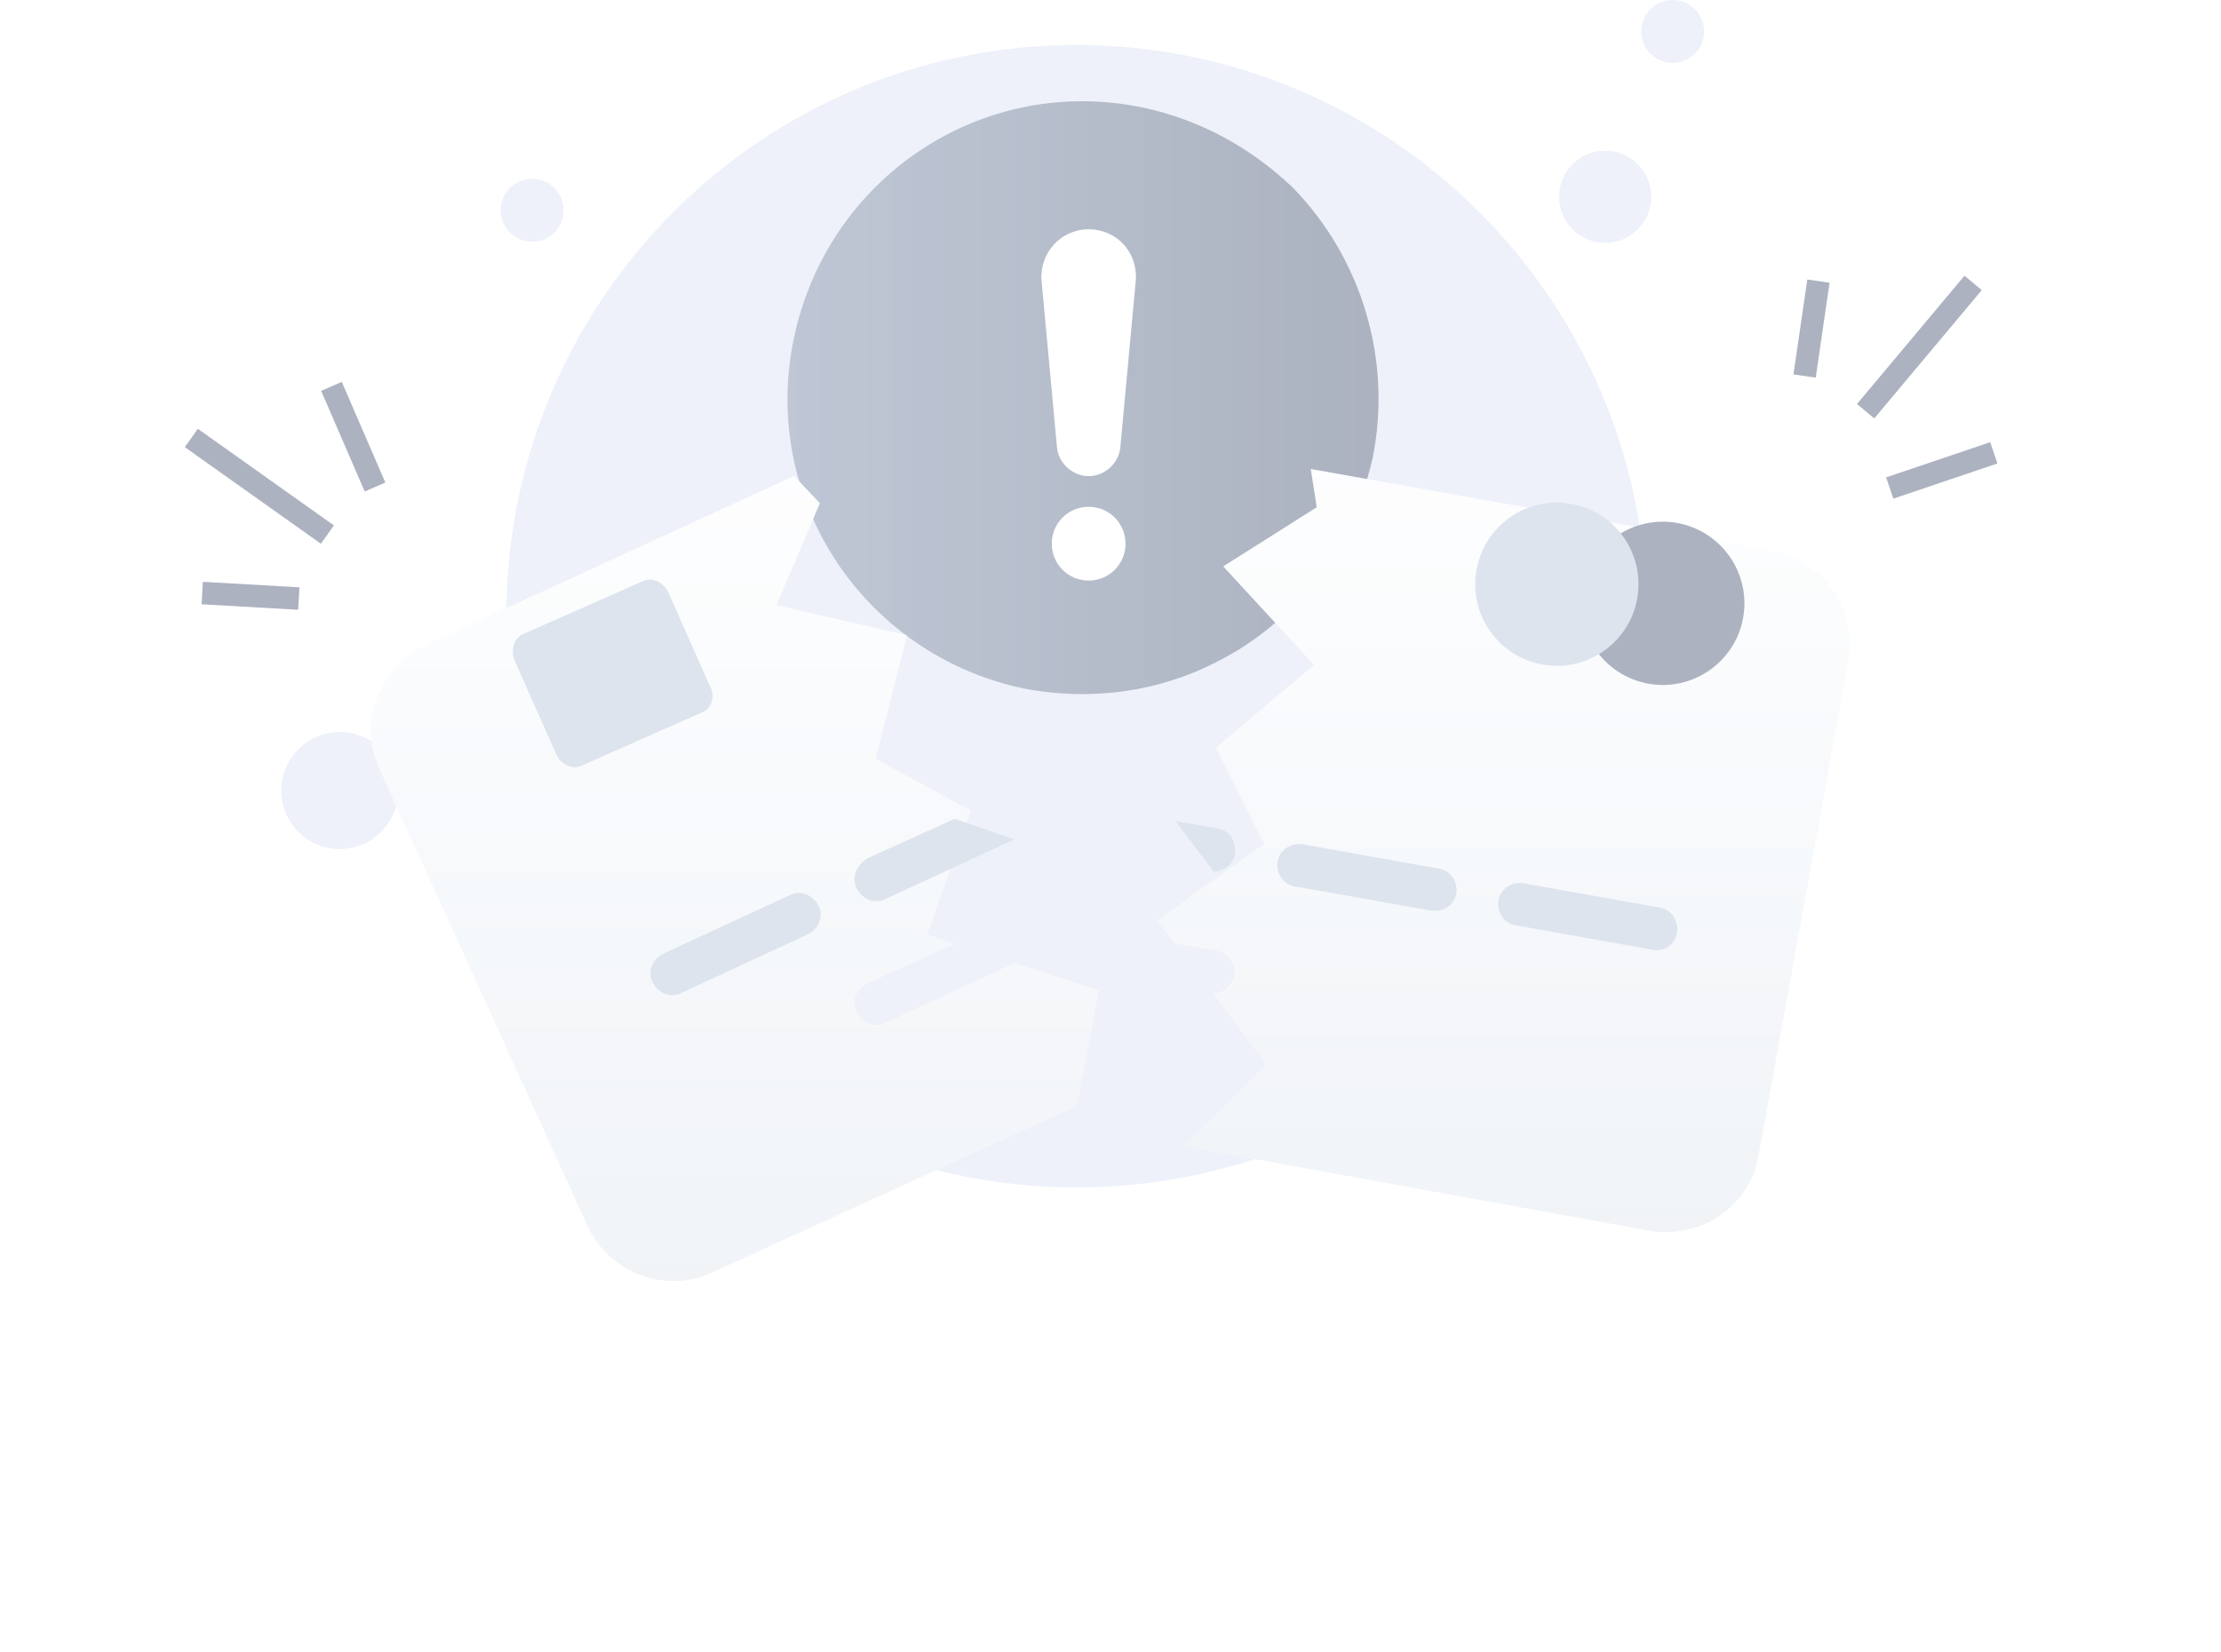 <svg xmlns="http://www.w3.org/2000/svg" xmlns:xlink="http://www.w3.org/1999/xlink" fill="none" version="1.1" width="197.465" height="146.923" viewBox="0 0 197.465 146.923"><defs><linearGradient x1="-0.001" y1="0.5" x2="1" y2="0.5" id="master_svg0_38_231"><stop offset="0%" stop-color="#B0BACC" stop-opacity="1"/><stop offset="100%" stop-color="#969EAE" stop-opacity="1"/></linearGradient><filter id="master_svg1_38_068" filterUnits="objectBoundingBox" color-interpolation-filters="sRGB" x="-44" y="-33" width="152.693" height="159.593"><feFlood flood-opacity="0" result="BackgroundImageFix"/><feColorMatrix in="SourceAlpha" type="matrix" values="0 0 0 0 0 0 0 0 0 0 0 0 0 0 0 0 0 0 127 0"/><feOffset dy="11" dx="0"/><feGaussianBlur stdDeviation="11"/><feColorMatrix type="matrix" values="0 0 0 0 0.396 0 0 0 0 0.478 0 0 0 0 0.576 0 0 0 0.27 0"/><feBlend mode="normal" in2="BackgroundImageFix" result="effect1_dropShadow"/><feBlend mode="normal" in="SourceGraphic" in2="effect1_dropShadow" result="shape"/></filter><linearGradient x1="0.5" y1="-0.023" x2="0.5" y2="1.011" id="master_svg2_38_232"><stop offset="0%" stop-color="#FDFEFF" stop-opacity="1"/><stop offset="99.64%" stop-color="#ECF0F5" stop-opacity="1"/></linearGradient><filter id="master_svg3_38_078" filterUnits="objectBoundingBox" color-interpolation-filters="sRGB" x="-44" y="-33" width="149.613" height="155.857"><feFlood flood-opacity="0" result="BackgroundImageFix"/><feColorMatrix in="SourceAlpha" type="matrix" values="0 0 0 0 0 0 0 0 0 0 0 0 0 0 0 0 0 0 127 0"/><feOffset dy="11" dx="0"/><feGaussianBlur stdDeviation="11"/><feColorMatrix type="matrix" values="0 0 0 0 0.396 0 0 0 0 0.478 0 0 0 0 0.576 0 0 0 0.27 0"/><feBlend mode="normal" in2="BackgroundImageFix" result="effect1_dropShadow"/><feBlend mode="normal" in="SourceGraphic" in2="effect1_dropShadow" result="shape"/></filter><linearGradient x1="0.5" y1="-0.023" x2="0.5" y2="1.011" id="master_svg4_38_232"><stop offset="0%" stop-color="#FDFEFF" stop-opacity="1"/><stop offset="99.64%" stop-color="#ECF0F5" stop-opacity="1"/></linearGradient></defs><g style="opacity:0.8;"><g><g><path d="M95.712,105.6C123.712,105.6,146.412,82.9,146.412,54.8C146.412,26.7,123.612,4,95.712,4C67.712,4,45.012,26.7,45.012,54.8C45.012,82.9,67.712,105.6,95.712,105.6Z" fill="#EAEEF9" fill-opacity="1" style="mix-blend-mode:passthrough"/></g></g><g><g><path d="M142.712,21.6C144.977,21.6,146.812,19.77,146.812,17.5C146.812,15.24,144.977,13.4,142.712,13.4C140.448,13.4,138.612,15.24,138.612,17.5C138.612,19.77,140.448,21.6,142.712,21.6Z" fill="#EAEEF9" fill-opacity="1" style="mix-blend-mode:passthrough"/></g></g><g><g><path d="M148.712,5.6C150.259,5.6,151.512,4.35,151.512,2.8C151.512,1.26,150.259,0,148.712,0C147.166,0,145.912,1.26,145.912,2.8C145.912,4.35,147.166,5.6,148.712,5.6Z" fill="#EAEEF9" fill-opacity="1" style="mix-blend-mode:passthrough"/></g></g><g><g><path d="M47.312,21.5C48.859,21.5,50.112,20.25,50.112,18.7C50.112,17.16,48.859,15.9,47.312,15.9C45.766,15.9,44.512,17.16,44.512,18.7C44.512,20.25,45.766,21.5,47.312,21.5Z" fill="#EAEEF9" fill-opacity="1" style="mix-blend-mode:passthrough"/></g></g><g><g><path d="M30.212,75.5C33.084,75.5,35.412,73.18,35.412,70.3C35.412,67.43,33.084,65.1,30.212,65.1C27.34,65.1,25.012,67.43,25.012,70.3C25.012,73.18,27.34,75.5,30.212,75.5Z" fill="#EAEEF9" fill-opacity="1" style="mix-blend-mode:passthrough"/></g></g><g><g><path d="M122.044,40.72C121.497,43.09,120.677,45.37,119.675,47.46C117.034,52.38,113.117,56.39,108.199,58.85C103.098,61.49,97.087,62.4,90.984,61.22C76.775,58.21,67.576,44.37,70.582,30.07C73.587,15.77,87.341,6.57,101.641,9.57C106.742,10.67,111.205,13.13,114.939,16.68C121.133,23.05,123.774,32.07,122.044,40.72Z" fill="url(#master_svg0_38_231)" fill-opacity="1" style="mix-blend-mode:passthrough"/></g></g><g filter="url(#master_svg1_38_068)"><g><path d="M90.194,74.64C90.073,74.64,90.073,74.76,89.952,74.76L78.702,79.96C77.735,80.44,76.646,79.96,76.162,78.99C75.678,78.02,76.162,76.94,77.13,76.45L84.871,72.94L82.452,72.1L86.323,61.09L77.856,56.49L80.638,45.49L69.025,42.82L72.896,33.75L70.598,31.33L37.939,46.33C33.705,48.27,31.77,53.35,33.826,57.58L52.212,97.98C54.147,102.22,59.228,104.15,63.461,102.1L95.758,87.34L97.693,77.06L90.194,74.64Z" fill="url(#master_svg2_38_232)" fill-opacity="1" style="mix-blend-mode:passthrough"/></g></g><g><g><path d="M76.162,78.99C76.646,79.96,77.735,80.44,78.702,79.96L89.952,74.76C90.073,74.76,90.073,74.64,90.194,74.64L84.871,72.82L77.13,76.33C76.162,76.94,75.678,78.02,76.162,78.99Z" fill="#D5DDEA" fill-opacity="1" style="mix-blend-mode:passthrough"/></g></g><g><g><path d="M71.808,83.1L60.558,88.31C59.591,88.79,58.502,88.31,58.018,87.34C57.534,86.37,58.018,85.28,58.986,84.8L70.235,79.6C71.203,79.11,72.291,79.6,72.775,80.56C73.259,81.53,72.775,82.62,71.808,83.1Z" fill="#D5DDEA" fill-opacity="1" style="mix-blend-mode:passthrough"/></g></g><g filter="url(#master_svg3_38_078)"><g><path d="M156.368,91.68L164.322,47.81C165.178,43.15,162.089,38.75,157.48,38L116.536,30.71L117.069,34.11L108.755,39.37L116.826,48.13L108.108,55.5L112.389,64.04L102.852,70.88L104.448,72.91L108.19,73.56C109.22,73.71,109.883,74.73,109.735,75.76C109.531,76.68,108.675,77.4,107.808,77.3L112.601,83.68L105.179,90.92L146.505,98.42C151.17,99.28,155.619,96.29,156.368,91.68Z" fill="url(#master_svg4_38_232)" fill-opacity="1" style="mix-blend-mode:passthrough"/></g></g><g><g><path d="M127.28,80.99L115.132,78.83C114.102,78.68,113.439,77.66,113.588,76.63C113.736,75.6,114.755,74.94,115.785,75.08L127.933,77.25C128.962,77.39,129.625,78.41,129.477,79.44C129.329,80.47,128.31,81.14,127.28,80.99Z" fill="#D5DDEA" fill-opacity="1" style="mix-blend-mode:passthrough"/></g></g><g><g><path d="M146.911,84.46L134.763,82.29C133.734,82.15,133.07,81.13,133.219,80.1C133.367,79.07,134.386,78.4,135.416,78.55L147.564,80.71C148.594,80.86,149.257,81.88,149.108,82.91C148.96,83.94,147.997,84.71,146.911,84.46Z" fill="#D5DDEA" fill-opacity="1" style="mix-blend-mode:passthrough"/></g></g><g><g><path d="M154.979,54.94C155.687,50.99,153.062,47.22,149.117,46.51C145.172,45.8,141.399,48.43,140.691,52.37C139.983,56.32,142.608,60.09,146.553,60.8C150.498,61.51,154.271,58.88,154.979,54.94Z" fill="#989FB0" fill-opacity="1" style="mix-blend-mode:passthrough"/></g></g><g><g><path d="M145.562,53.23C146.27,49.29,143.646,45.52,139.7,44.81C135.755,44.1,131.983,46.72,131.275,50.67C130.567,54.62,133.191,58.39,137.136,59.1C141.082,59.8,144.854,57.18,145.562,53.23Z" fill="#D5DDEA" fill-opacity="1" style="mix-blend-mode:passthrough"/></g></g><g><g><path d="M109.79,75.87C109.939,74.84,109.276,73.82,108.246,73.67L104.504,73.02L107.919,77.52C108.838,77.45,109.749,76.84,109.79,75.87Z" fill="#D5DDEA" fill-opacity="1" style="mix-blend-mode:passthrough"/></g></g><g><g><path d="M96.791,20.39C94.332,20.39,92.419,22.48,92.601,24.94L93.967,39.7C94.058,41.16,95.333,42.34,96.791,42.34C98.248,42.34,99.523,41.16,99.614,39.7L100.981,24.94C101.163,22.39,99.25,20.39,96.791,20.39Z" fill="#FFFFFF" fill-opacity="1" style="mix-blend-mode:passthrough"/></g></g><g><g><path d="M96.791,45.07C94.969,45.07,93.512,46.53,93.512,48.35C93.512,50.17,94.969,51.63,96.791,51.63C98.612,51.63,100.07,50.17,100.07,48.35C100.07,46.53,98.612,45.07,96.791,45.07Z" fill="#FFFFFF" fill-opacity="1" style="mix-blend-mode:passthrough"/></g></g><g><g><path d="M177.586,41.217L168.332,44.347L167.692,42.453L176.946,39.323L177.586,41.217Z" fill-rule="evenodd" fill="#989FB0" fill-opacity="1" style="mix-blend-mode:passthrough"/></g></g><g><g><path d="M176.192,25.802L166.638,37.212L165.104,35.928L174.658,24.518L176.192,25.802Z" fill-rule="evenodd" fill="#989FB0" fill-opacity="1" style="mix-blend-mode:passthrough"/></g></g><g><g><path d="M162.663,25.144L161.433,33.584L159.453,33.296L160.683,24.856L162.663,25.144Z" fill-rule="evenodd" fill="#989FB0" fill-opacity="1" style="mix-blend-mode:passthrough"/></g></g><g><g><path d="M32.424,43.707L28.553,34.757L30.389,33.963L34.26,42.913L32.424,43.707Z" fill-rule="evenodd" fill="#989FB0" fill-opacity="1" style="mix-blend-mode:passthrough"/></g></g><g><g><path d="M28.529,48.355L16.433,39.765L17.591,38.135L29.687,46.725L28.529,48.355Z" fill-rule="evenodd" fill="#989FB0" fill-opacity="1" style="mix-blend-mode:passthrough"/></g></g><g><g><path d="M26.511,54.228L17.923,53.738L18.037,51.742L26.625,52.232L26.511,54.228Z" fill-rule="evenodd" fill="#989FB0" fill-opacity="1" style="mix-blend-mode:passthrough"/></g></g><g><g><path d="M62.505,63.31L51.645,68.12C50.87,68.46,49.836,67.96,49.429,67.04L45.774,58.78C45.368,57.86,45.691,56.76,46.467,56.41L57.23,51.65C58.006,51.31,59.04,51.81,59.446,52.73L63.101,60.99C63.605,61.87,63.281,62.97,62.505,63.31Z" fill="#D5DDEA" fill-opacity="1" style="mix-blend-mode:passthrough"/></g></g></g></svg>
